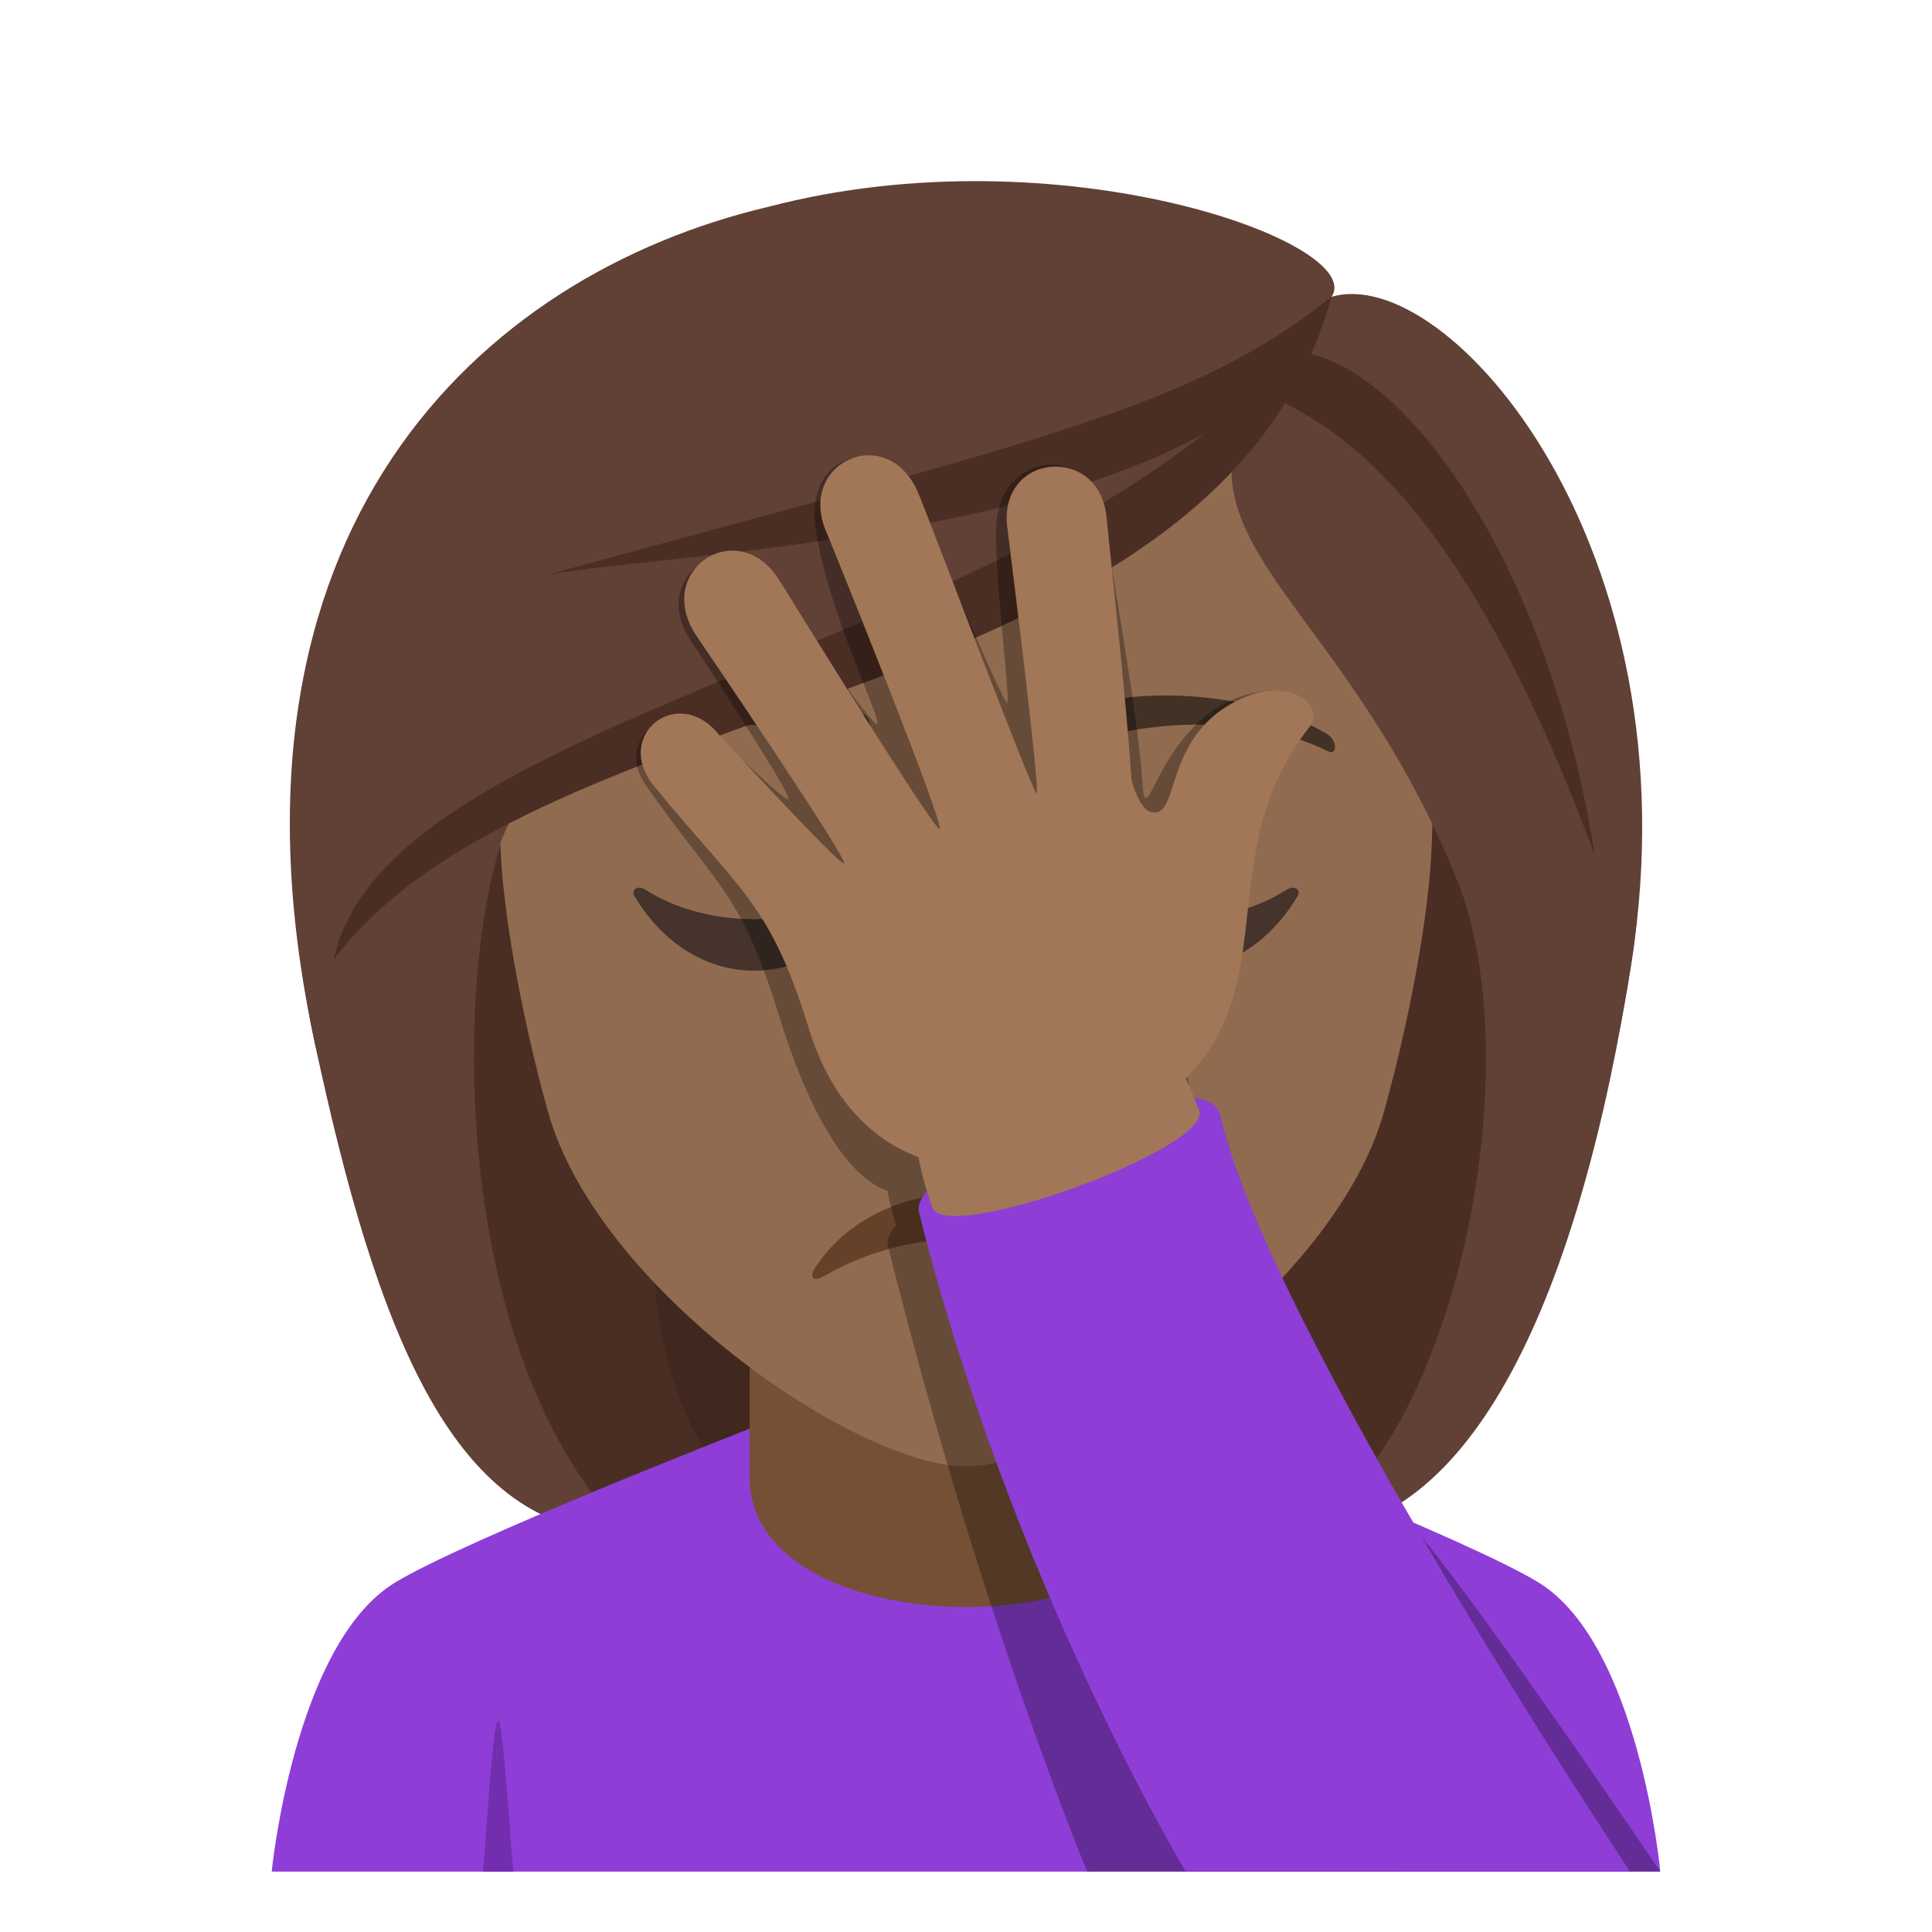 <?xml version="1.0" encoding="utf-8"?>
<!-- Generator: Adobe Illustrator 19.0.0, SVG Export Plug-In . SVG Version: 6.00 Build 0)  -->
<svg version="1.1" id="Layer_1" xmlns="http://www.w3.org/2000/svg" xmlns:xlink="http://www.w3.org/1999/xlink" x="0px" y="0px"
	 width="64px" height="64px" viewBox="0 0 64 64" enable-background="new 0 0 64 64" xml:space="preserve">
<path fill="#40281F" d="M19.938,16.643c-8.131,34.904-7.388,34.156,9.73,34.156C20.195,44.172,38.342,16.168,19.938,16.643z"/>
<path fill="#4A2E24" d="M17.005,16.102c-5.935,26.52-0.815,33.33,3.731,34.697h5.21C13.757,42.211,32.811,15.581,17.005,16.102z"/>
<path fill="#40281F" d="M43.861,16.641c8.132,34.906,7.387,34.158-9.73,34.158C42.843,45.479,25.457,16.167,43.861,16.641z"/>
<path fill="#4A2E24" d="M46.793,16.1c8.675,24.127-0.018,33.582-3.732,34.699h-5.207C50.045,42.911,30.99,15.579,46.793,16.1z"/>
<path fill="#614036" d="M48.236,29.065c2.512,6.133,0.027,18.723-5.176,21.734c5.767,0,9.277-7.979,10.99-18.955
	C56.189,18.127,43.762,18.12,48.236,29.065z"/>
<path fill="#614036" d="M10.394,34.389c2.1,9.906,4.684,16.41,10.343,16.41c-6.309-6.531-5.566-20.309-3.772-23.736
	C26.103,21.622,6.84,17.633,10.394,34.389z"/>
<path fill="#8E3ED6" d="M13.077,52.43c2.302-1.412,11.849-5.139,11.849-5.139h14.22c0,0,9.538,3.721,11.828,5.135
	C54.298,54.481,55,62,55,62H9C9,62,9.741,54.473,13.077,52.43z"/>
<path fill="#755035" d="M24.832,48.94c0,5.725,14.336,5.725,14.336,0c0-3.492,0-9.264,0-9.264H24.832
	C24.832,39.676,24.832,44.432,24.832,48.94z"/>
<path fill="#916B50" d="M32,8.254c-10.836,0-16.054,8.824-15.402,20.17c0.134,2.281,0.767,5.57,1.551,8.391
	C19.773,42.674,28.35,48.575,32,48.575c3.649,0,12.227-5.9,13.85-11.76c0.785-2.82,1.419-6.109,1.555-8.391
	C48.054,17.079,42.838,8.254,32,8.254z"/>
<path fill="#423225" d="M43.941,24.301c-2.442-1.453-6.82-1.633-8.555-0.641c-0.366,0.201-0.268,1.252,0.05,1.121
	c2.472-1.029,6.235-1.08,8.556,0.109C44.305,25.047,44.311,24.514,43.941,24.301z"/>
<path fill="#423225" d="M20.061,24.301c2.44-1.453,6.818-1.633,8.555-0.641c0.366,0.201,0.27,1.252-0.051,1.121
	c-2.473-1.029-6.234-1.082-8.555,0.109C19.697,25.047,19.69,24.514,20.061,24.301z"/>
<path fill="#755035" d="M35.359,35.256c0,2.185-6.719,2.185-6.719,0C28.641,34.752,35.359,34.752,35.359,35.256z"/>
<path fill="#614036" d="M44.107,9.833c-7.598,7.785-0.346,8.287,4.129,19.232c2.512,6.133,4.102,13.756,5.814,2.779
	C56.189,18.127,47.969,8.688,44.107,9.833z"/>
<path fill="#614036" d="M25.457,6.85C15.822,9.118,6.84,17.633,10.394,34.389c2.1,9.906,4.776-3.898,6.57-7.326
	c9.139-5.441,24.768-9.56,27.143-17.23C45.313,8.061,35.099,4.325,25.457,6.85z"/>
<path fill="#4A2E24" d="M18.074,19.055c4.074-0.826,23.566-1.215,26.033-9.223C39.502,13.502,34.729,14.502,18.074,19.055z"/>
<path fill="#4A2E24" d="M11.05,31.795c6.835-9.123,29.228-8.117,33.058-21.963C36.672,21.454,12.918,23.024,11.05,31.795z"/>
<path fill="#4A2E24" d="M41.855,11.729c-1.766,2.781,4.364-1.303,10.971,16.6C51.198,17.862,45.615,10.657,41.855,11.729z"/>
<path fill="#45332C" d="M28.562,29.485c-2.015,1.284-5.146,1.284-7.16,0c-0.308-0.199-0.491,0.016-0.394,0.182
	c1.957,3.318,5.99,3.318,7.946,0C29.054,29.5,28.869,29.286,28.562,29.485z"/>
<path fill="#45332C" d="M42.601,29.485c-2.015,1.284-5.145,1.284-7.16,0c-0.308-0.199-0.49,0.016-0.395,0.182
	c1.958,3.318,5.991,3.318,7.947,0C43.093,29.5,42.908,29.286,42.601,29.485z"/>
<path fill="#664129" d="M27.297,42.274c2.866-1.662,6.547-1.662,9.411,0c0.406,0.234,0.457-0.018,0.331-0.219
	c-2.121-3.389-7.953-3.389-10.074,0C26.84,42.256,26.889,42.508,27.297,42.274z"/>
<path opacity="0.3" d="M47.1,50.922c0,0-13.919-14.139-4.958-28.047c-3.653,0.201-4.164,5.016-4.288,3.141
	c-0.171-2.584-1.127-7.516-1.256-8.846c-0.229-2.408-3.308-2.358-3.578,0.047c-0.155,1.377,0.48,6.053,0.34,6.068
	c-0.133,0.012-2.607-5.854-2.981-6.709c-1.03-2.371-3.753-1.635-3.359,0.953c0.438,2.875,2.237,6.373,2.027,6.449
	c-0.179,0.064-2.94-3.934-3.402-4.73c-1.194-2.061-4.213-0.242-2.797,1.922c0.054,0.082,3.456,5.232,3.262,5.303
	c-0.161,0.059-2.487-2.24-2.487-2.24c-1.368-1.19-3.329,0.207-2.228,1.781c2.456,3.513,3.125,3.463,4.434,7.705
	c0.643,2.086,1.855,5.107,3.572,5.738c0.068,0.363,0.162,0.74,0.282,1.131c-0.217,0.25-0.319,0.484-0.268,0.693
	C32.501,53.622,36.016,62,36.016,62H55C55,62,49.28,53.542,47.1,50.922z"/>
<path fill="#8E3ED6" d="M30.442,40.153c-0.429-1.715,9.51-5.307,9.988-3.201C42.052,44.083,54,62,54,62l-14.72-0.002
	C39.28,61.999,33.528,52.493,30.442,40.153z"/>
<path fill="#A17758" d="M39.724,36.782c0.455,1.248-8.385,4.465-8.838,3.217C27.897,31.788,36.841,28.858,39.724,36.782z"/>
<path fill="#A17758" d="M41.347,23.051c-2.975,1.156-2.15,4.227-3.282,3.828c-0.233-0.082-0.565-0.781-0.59-1.141
	c-0.167-2.582-0.69-7.273-0.819-8.604c-0.229-2.406-3.527-2.144-3.297,0.264c0.012,0.119,1.121,8.869,0.981,8.885
	c-0.133,0.012-3.561-9.123-3.934-9.978c-1.03-2.371-4.087-0.959-3.002,1.387c0.043,0.096,3.928,9.686,3.718,9.762
	c-0.179,0.064-4.811-7.441-5.298-8.223c-1.365-2.197-4.186-0.355-2.77,1.807c0.054,0.082,5.1,7.496,4.905,7.566
	c-0.161,0.059-4.162-4.289-4.162-4.289c-1.359-1.662-3.496,0.055-2.136,1.719c2.888,3.533,3.842,3.848,5.15,8.09
	c1.139,3.693,4.199,5.516,8.339,4.016c9.049-3.279,4.12-8.851,8.233-14.066C43.896,23.426,42.831,22.477,41.347,23.051z"/>
<path fill="#732EB0" d="M16,62h1C16.5,55.334,16.5,55.334,16,62z"/>
</svg>
